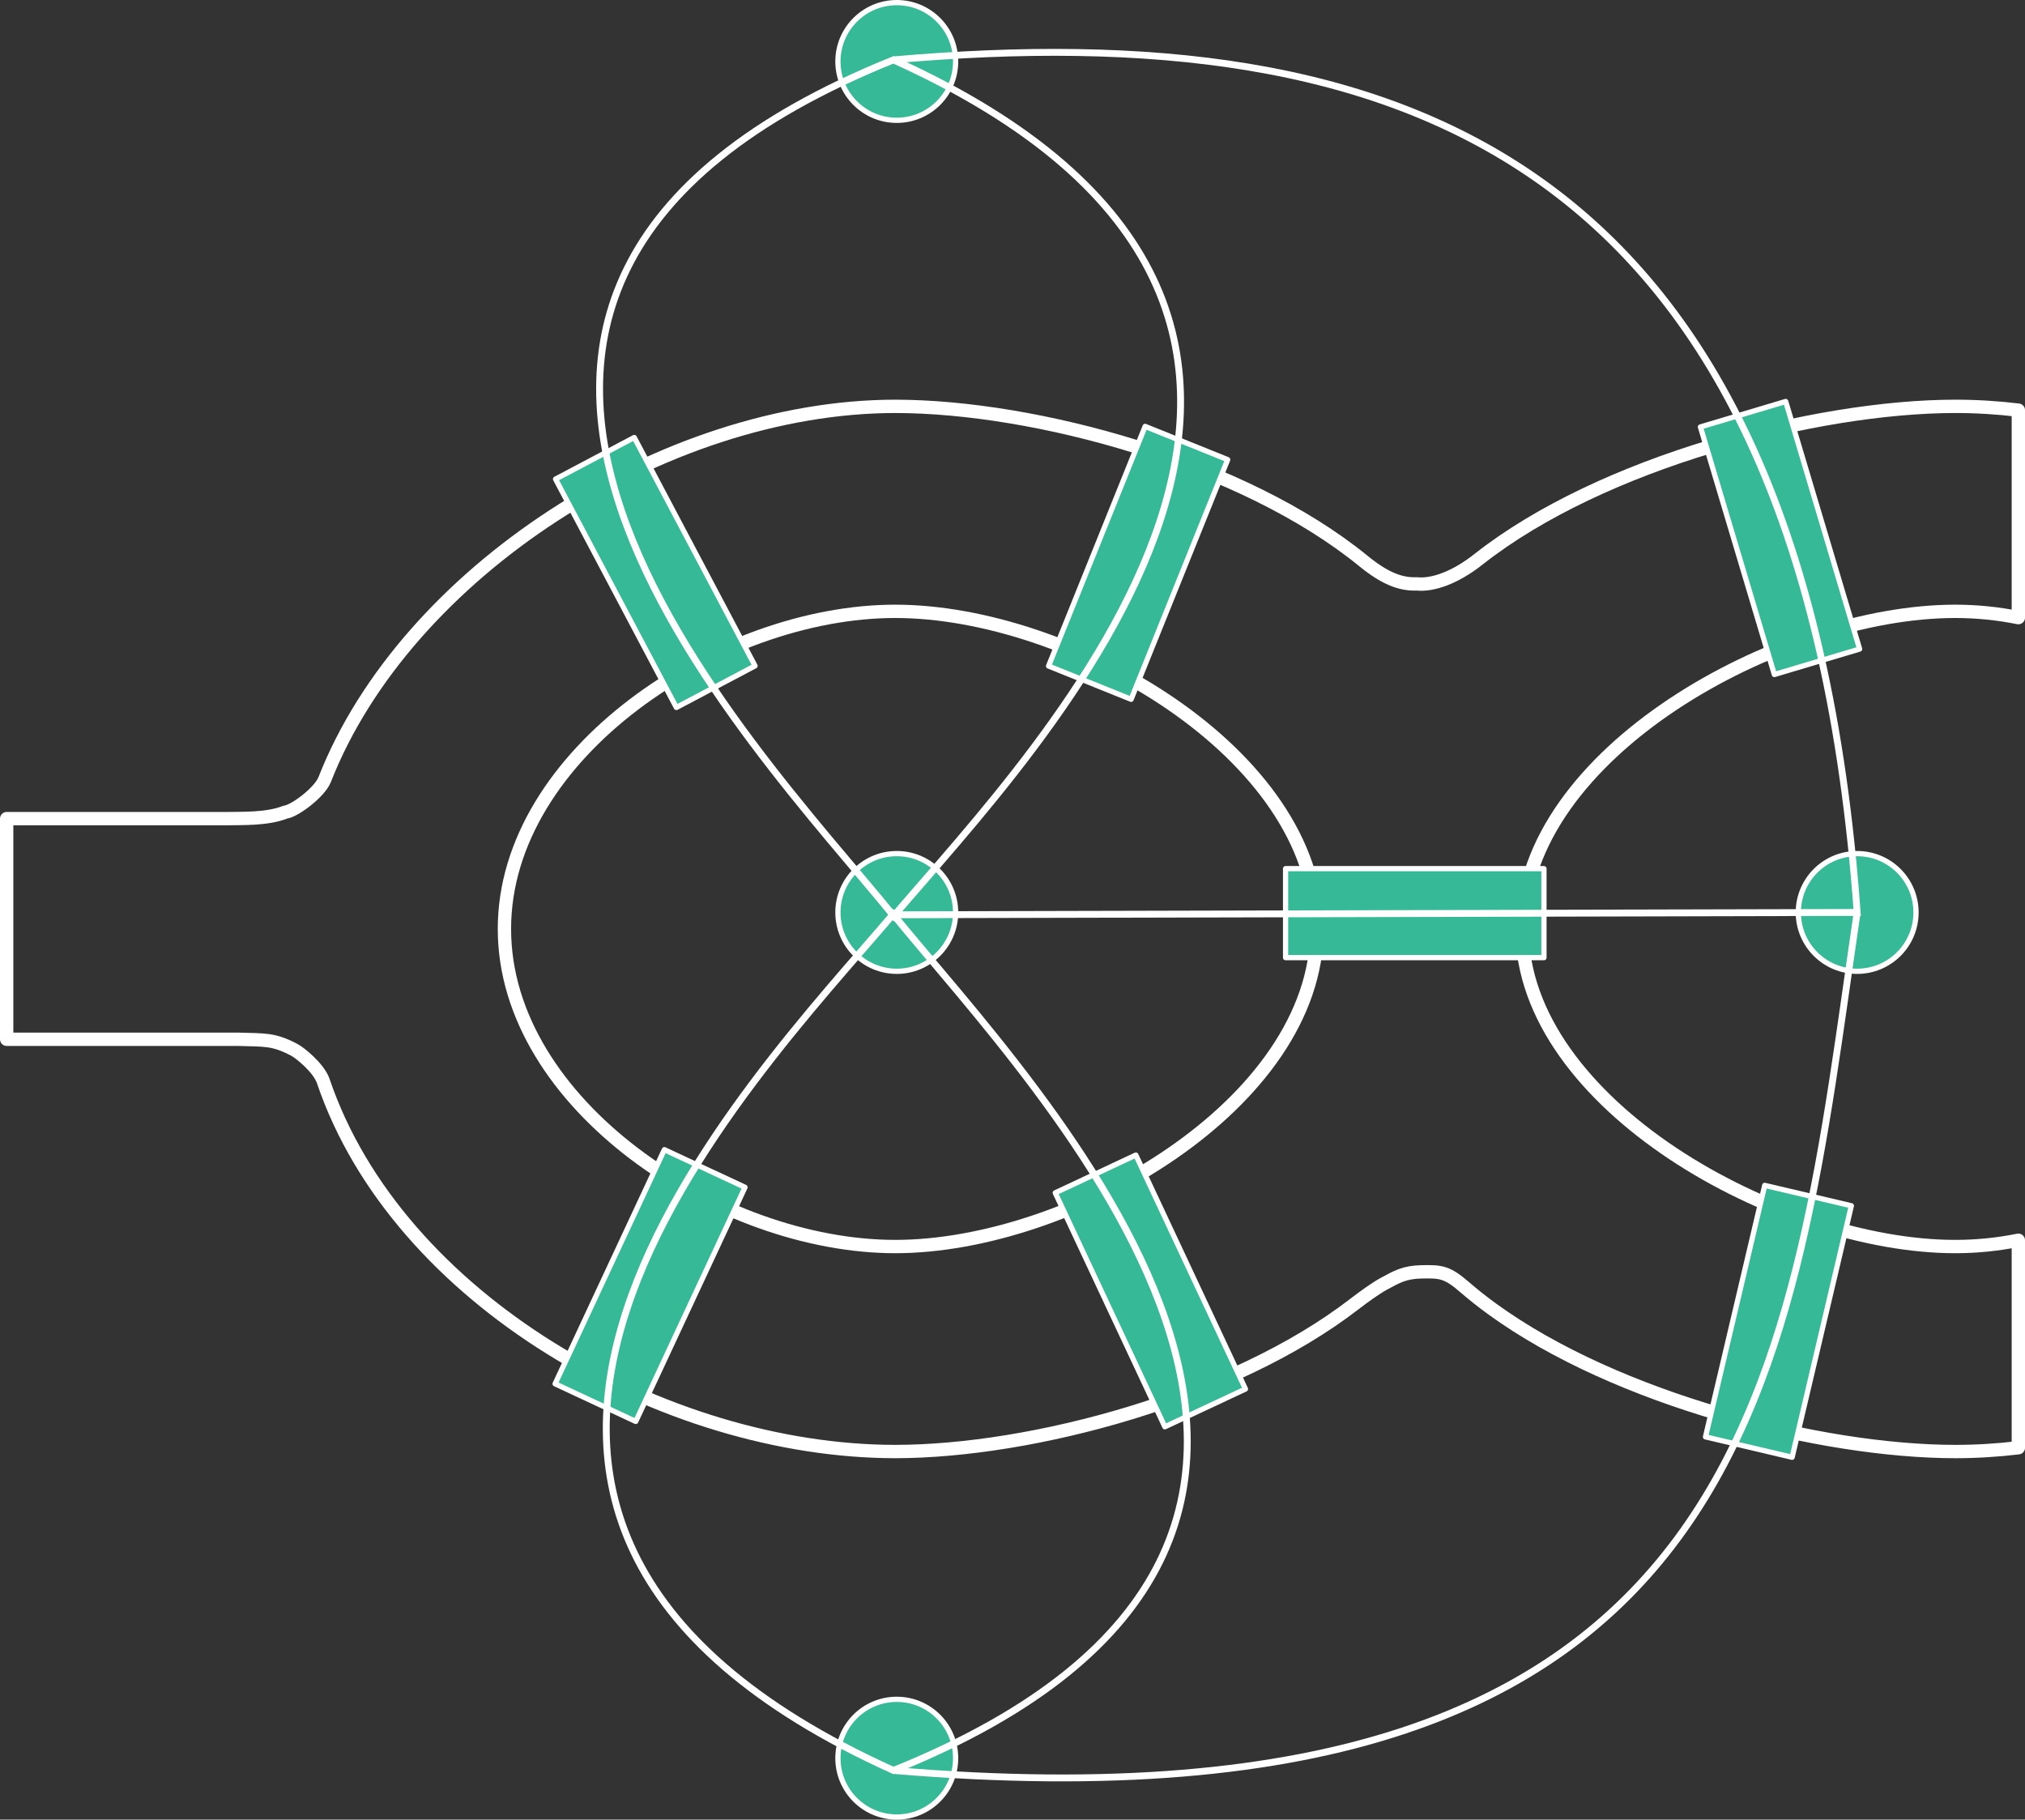 <?xml version="1.0" encoding="UTF-8" standalone="no"?>
<!-- Created with Inkscape (http://www.inkscape.org/) -->

<svg
   width="225.11mm"
   height="202.288mm"
   viewBox="0 0 225.11 202.288"
   version="1.1"
   id="svg5"
   inkscape:version="1.3 (0e150ed6c4, 2023-07-21)"
   sodipodi:docname="koenigsberg.svg"
   inkscape:export-filename="koenigsberg.pdf"
   inkscape:export-xdpi="400"
   inkscape:export-ydpi="400"
   xmlns:inkscape="http://www.inkscape.org/namespaces/inkscape"
   xmlns:sodipodi="http://sodipodi.sourceforge.net/DTD/sodipodi-0.dtd"
   xmlns="http://www.w3.org/2000/svg"
   xmlns:svg="http://www.w3.org/2000/svg">
  <rect x="0" y="0" width="225.11" height="202.288" fill="#333333" stroke="none"/>
  <sodipodi:namedview
     id="namedview7"
     pagecolor="#121212"
     bordercolor="#666666"
     borderopacity="1.0"
     inkscape:showpageshadow="2"
     inkscape:pageopacity="0.0"
     inkscape:pagecheckerboard="0"
     inkscape:deskcolor="#d1d1d1"
     inkscape:document-units="mm"
     showgrid="false"
     inkscape:zoom="0.79209531"
     inkscape:cx="433.65993"
     inkscape:cy="496.15241"
     inkscape:window-width="1920"
     inkscape:window-height="1043"
     inkscape:window-x="0"
     inkscape:window-y="0"
     inkscape:window-maximized="1"
     inkscape:current-layer="layer1" />
  <defs
     id="defs2" />
  <g
     inkscape:label="Layer 1"
     inkscape:groupmode="layer"
     id="layer1"
     transform="translate(-6.859,-6.425)">
    <path
       id="circle346"
       style="fill:none;stroke:#ffffff;stroke-width:1.482;stroke-linejoin:round;stroke-miterlimit:10;stroke-dasharray:none;stroke-opacity:1"
       d="m 106.376,51.598 c -25.733,0.024 -54.433,18.535 -63.421,41.485 -0.561,1.433 -3.365,3.523 -4.383,3.629 -1.999,0.81 -4.992,0.684 -6.376,0.719 H 7.6 V 121.96 H 33.28 c 2.98,0.093 3.97,-0.051 6.275,1.164 0.552,0.27 2.728,1.976 3.247,3.503 8.226,24.251 37.855,41.142 63.575,41.166 15.198,-0.013 37.52,-5.972 51.018,-16.378 1.114,-0.858 2.432,-1.8 3.284,-2.262 1.451,-0.787 2.312,-1.301 4.22,-1.336 2.149,-0.049 2.836,0.022 4.773,1.699 0.963,0.833 1.986,1.641 3.062,2.423 13.875,10.082 36.535,15.842 51.476,15.854 2.376,0 4.719,-0.146 7.02,-0.423 v -23.066 c -2.269,0.458 -4.616,0.7 -7.02,0.7 -19.5,-7e-5 -48.156,-15.808 -48.156,-35.308 7e-5,-19.5 28.655,-35.308 48.156,-35.308 2.404,1e-5 4.751,0.242 7.02,0.7 V 52.021 c -2.302,-0.277 -4.644,-0.423 -7.02,-0.423 -15.505,0.013 -39.324,6.216 -53.009,17.015 -2.583,2.038 -5.069,2.906 -6.847,2.723 -1.762,0.066 -3.5,-0.562 -5.939,-2.552 C 145.044,57.879 121.963,51.612 106.376,51.598 Z m 0,22.789 c 19.5,7e-5 46.888,15.808 46.888,35.308 -7e-5,19.5 -27.387,35.308 -46.888,35.308 -19.5,-7e-5 -43.442,-15.808 -43.442,-35.308 6.9e-5,-19.5 23.942,-35.308 43.442,-35.308 z"
       sodipodi:nodetypes="csccccccscsscsscccccscccscscccccc" />
    <rect
       style="fill:#35b996;fill-opacity:1;stroke:#ffffff;stroke-width:0.582;stroke-linejoin:round;stroke-miterlimit:10;stroke-dasharray:none;stroke-opacity:1"
       id="rect1112"
       width="9.894"
       height="28.723"
       x="32.755"
       y="84.841"
       transform="rotate(-27.873)" />
    <rect
       style="fill:#35b996;fill-opacity:1;stroke:#ffffff;stroke-width:0.582;stroke-linejoin:round;stroke-miterlimit:10;stroke-dasharray:none;stroke-opacity:1"
       id="rect1112-3"
       width="9.894"
       height="28.723"
       x="144.554"
       y="-0.221"
       transform="rotate(21.949)" />
    <rect
       style="fill:#35b996;fill-opacity:1;stroke:#ffffff;stroke-width:0.582;stroke-linejoin:round;stroke-miterlimit:10;stroke-dasharray:none;stroke-opacity:1"
       id="rect1112-6"
       width="9.894"
       height="28.723"
       x="129.907"
       y="87.507"
       transform="rotate(25.017)" />
    <rect
       style="fill:#35b996;fill-opacity:1;stroke:#ffffff;stroke-width:0.582;stroke-linejoin:round;stroke-miterlimit:10;stroke-dasharray:none;stroke-opacity:1"
       id="rect1112-7"
       width="9.894"
       height="28.723"
       x="53.448"
       y="178.577"
       transform="rotate(-25.105)" />
    <rect
       style="fill:#35b996;fill-opacity:1;stroke:#ffffff;stroke-width:0.582;stroke-linejoin:round;stroke-miterlimit:10;stroke-dasharray:none;stroke-opacity:1"
       id="rect1112-5"
       width="9.894"
       height="28.723"
       x="102.992"
       y="-178.494"
       transform="rotate(90)" />
    <rect
       style="fill:#35b996;fill-opacity:1;stroke:#ffffff;stroke-width:0.582;stroke-linejoin:round;stroke-miterlimit:10;stroke-dasharray:none;stroke-opacity:1"
       id="rect1112-35"
       width="9.894"
       height="28.723"
       x="172.277"
       y="107.686"
       transform="rotate(-16.627)" />
    <rect
       style="fill:#35b996;fill-opacity:1;stroke:#ffffff;stroke-width:0.582;stroke-linejoin:round;stroke-miterlimit:10;stroke-dasharray:none;stroke-opacity:1"
       id="rect1112-62"
       width="9.894"
       height="28.723"
       x="229.31"
       y="87.98"
       transform="rotate(13.252)" />
    <circle
       style="fill:#35b996;fill-opacity:1;stroke:#ffffff;stroke-width:0.582;stroke-linejoin:round;stroke-miterlimit:10;stroke-dasharray:none;stroke-opacity:1"
       id="path1234"
       cx="106.549"
       cy="107.861"
       r="6.542" />
    <circle
       style="fill:#35b996;fill-opacity:1;stroke:#ffffff;stroke-width:0.582;stroke-linejoin:round;stroke-miterlimit:10;stroke-dasharray:none;stroke-opacity:1"
       id="circle1250"
       cx="106.549"
       cy="13.258"
       r="6.542" />
    <circle
       style="fill:#35b996;fill-opacity:1;stroke:#ffffff;stroke-width:0.582;stroke-linejoin:round;stroke-miterlimit:10;stroke-dasharray:none;stroke-opacity:1"
       id="circle1252"
       cx="106.549"
       cy="201.88"
       r="6.542" />
    <circle
       style="fill:#35b996;fill-opacity:1;stroke:#ffffff;stroke-width:0.582;stroke-linejoin:round;stroke-miterlimit:10;stroke-dasharray:none;stroke-opacity:1"
       id="circle1254"
       cx="213.311"
       cy="107.861"
       r="6.542" />
    <path
       style="fill:none;stroke:#ffffff;stroke-width:0.765;stroke-linecap:butt;stroke-linejoin:miter;stroke-dasharray:none;stroke-opacity:1"
       d="m 106.175,13.081 c -64.9,26.181 -15.716,75.787 0.036,95.176 15.941,-18.704 63.019,-66.695 -0.036,-95.176 z"
       id="path1321"
       sodipodi:nodetypes="ccc" />
    <path
       style="fill:none;stroke:#ffffff;stroke-width:0.765;stroke-linecap:butt;stroke-linejoin:miter;stroke-dasharray:none;stroke-opacity:1"
       d="m 106.18,203.244 c 64.9,-26.181 15.716,-75.787 -0.036,-95.176 -15.941,18.704 -63.019,66.695 0.036,95.176 z"
       id="path1323"
       sodipodi:nodetypes="ccc" />
    <path
       style="fill:none;stroke:#ffffff;stroke-width:0.765;stroke-linecap:butt;stroke-linejoin:miter;stroke-dasharray:none;stroke-opacity:1"
       d="m 106.099,108.121 107.212,-0.26 C 207.189,23.047 162.186,8.164 106.175,13.081"
       id="path1325"
       sodipodi:nodetypes="ccc" />
    <path
       style="fill:none;stroke:#ffffff;stroke-width:0.765;stroke-linecap:butt;stroke-linejoin:miter;stroke-dasharray:none;stroke-opacity:1"
       d="m 213.311,107.861 c -7.403,50.249 -10.13,103.547 -107.131,95.383"
       id="path1327"
       sodipodi:nodetypes="cc" />
  </g>
</svg>

